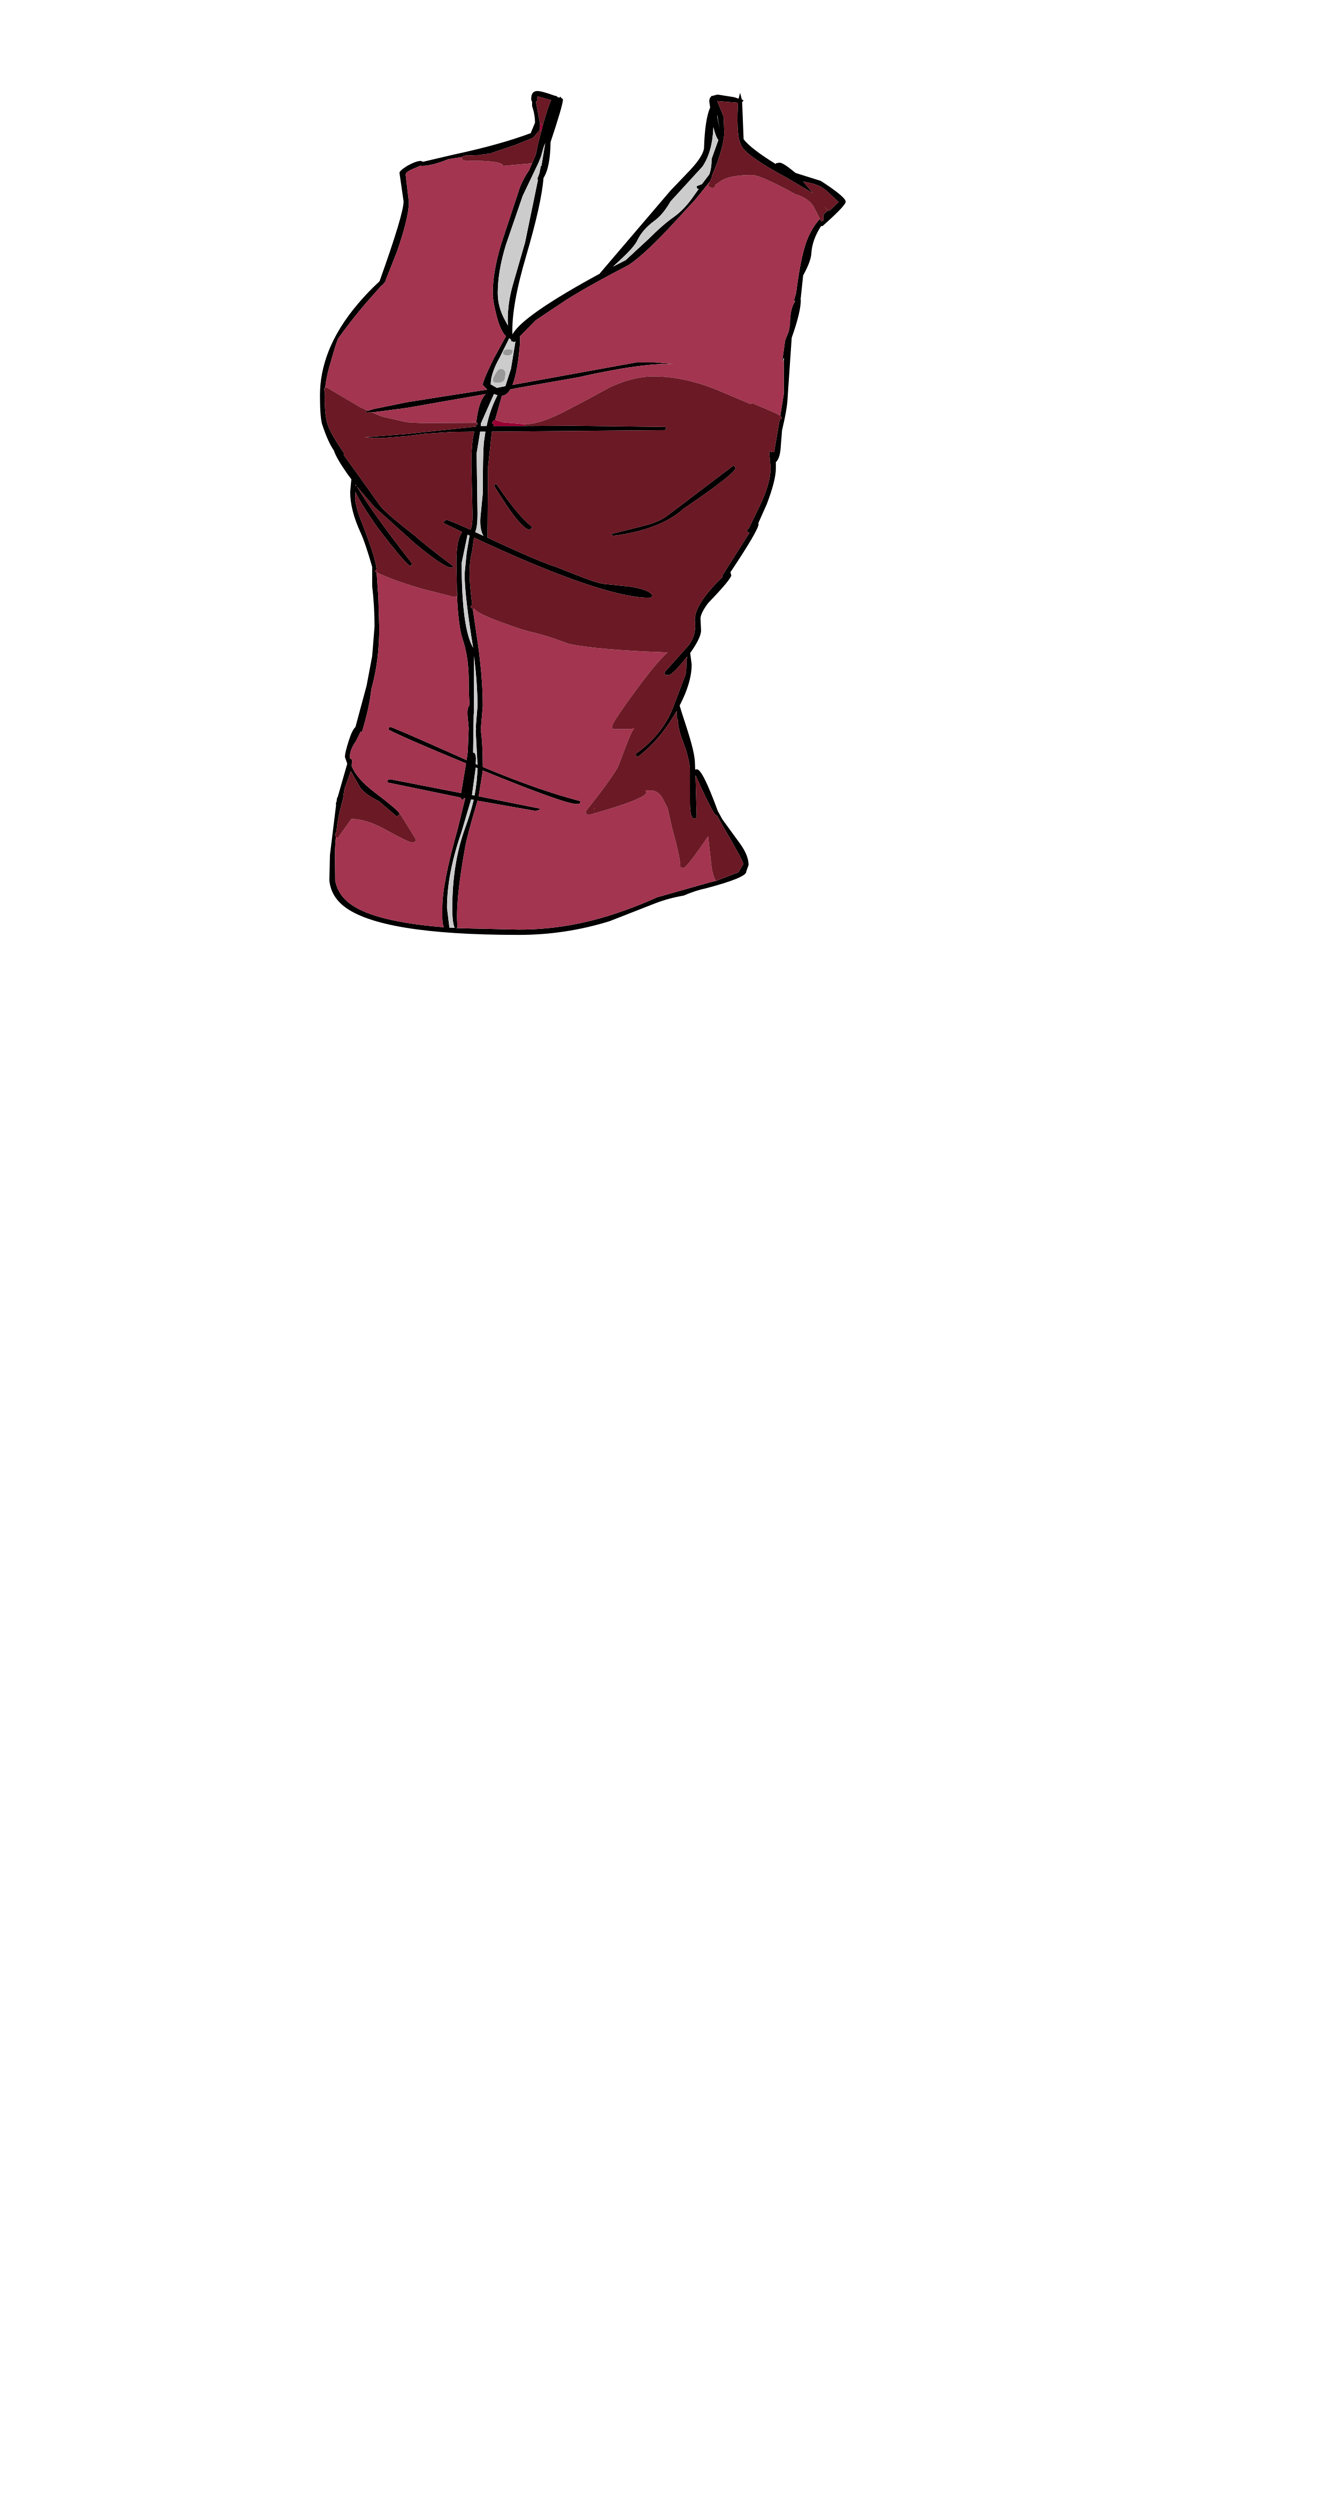 <?xml version="1.0" encoding="UTF-8"?>
<svg xmlns="http://www.w3.org/2000/svg" xmlns:xlink="http://www.w3.org/1999/xlink" width="290px" height="542px" viewBox="0 0 290 542" version="1.1">
<g id="surface1">
<path style=" stroke:none;fill-rule:evenodd;fill:rgb(80%,0%,20%);fill-opacity:1;" d="M 172.172 65.309 L 172.363 65.242 L 172.488 65.309 L 172.426 65.371 L 172.172 65.309 M 149.008 142.391 L 149.074 142.328 L 149.074 142.391 L 149.008 142.391 M 146.719 154.23 L 146.781 154.102 L 146.781 154.293 L 146.719 154.23 M 155.816 190.766 L 155.625 190.828 L 155.754 190.703 L 155.816 190.766 M 99.246 201.207 L 98.992 201.207 L 99.246 201.016 L 99.246 201.207 M 70.547 83.957 L 70.805 83.957 L 70.547 84.086 L 70.547 83.957 M 103.258 91.406 L 103.32 91.406 L 103.258 91.66 L 103.258 91.406 M 103.191 92.297 L 103.191 92.359 L 103.191 92.297 M 100.648 173.008 L 100.902 173.07 L 100.648 173.008 M 72.84 181.727 L 72.84 181.344 L 73.223 181.727 L 72.84 181.727 M 86.648 176.637 L 86.648 176.379 L 86.711 176.508 L 86.84 176.508 L 86.773 176.57 L 86.648 176.637 M 137.047 158.051 L 137.555 157.859 L 137.363 158.113 L 137.047 158.051 M 140.227 171.734 L 140.035 171.414 L 140.227 171.414 L 140.227 171.734 M 128.965 175.363 L 128.836 175.363 L 128.965 175.172 L 128.965 175.363 "/>
<path style=" stroke:none;fill-rule:evenodd;fill:rgb(0%,0%,0%);fill-opacity:1;" d="M 177.836 47.422 L 178.09 47.992 L 178.598 47.805 L 178.598 46.531 L 179.555 45.641 L 178.727 44.746 L 179.809 45.766 L 181.906 43.793 L 179.363 41.438 C 178.344 40.504 177.008 39.891 175.352 39.59 L 174.207 39.336 L 176.309 41.883 L 170.836 38.637 C 164.219 35.074 160.824 32.57 160.652 31.125 C 160.188 30.406 159.953 28.391 159.953 25.078 L 160.082 22.277 L 155.562 21.895 L 156.965 25.332 L 157.09 28.645 C 157.09 30.297 156.52 32.676 155.371 35.773 L 154.355 38.254 L 154.418 38.32 L 154.102 39.145 L 153.844 39.527 L 150.789 43.285 L 146.398 48.059 C 142.199 52.641 138.871 55.758 136.41 57.414 C 130.684 60.387 126.164 62.91 122.855 64.988 L 116.176 69.445 L 112.801 72.883 L 112.801 74.281 C 112.461 78.484 111.91 81.539 111.148 83.449 L 138.129 78.547 L 141.945 78.547 L 146.145 78.93 C 141.902 78.676 134.969 79.629 125.336 81.793 L 111.973 84.148 L 110.703 84.402 C 110.148 85.293 109.535 85.762 108.855 85.805 L 107.391 91.023 C 107.137 91.066 106.906 91.297 106.691 91.723 L 107.137 92.043 L 107.012 92.359 L 113.883 92.359 L 124.254 92.297 L 144.426 92.551 L 144.492 92.805 L 144.238 93.25 L 106.691 93.57 L 105.863 101.078 L 105.738 116.547 L 106.691 116.992 C 113.438 120.133 118.082 122.105 120.629 122.914 L 126.293 125.141 C 128.922 126.16 130.766 126.668 131.828 126.668 L 136.727 127.176 C 139.656 127.645 141.266 128.324 141.562 129.215 L 140.992 129.598 C 134.16 129.598 121.434 125.246 102.812 116.547 L 102.367 119.668 C 102.027 120.941 101.855 122.469 101.855 124.25 C 101.855 125.945 102.047 128.238 102.43 131.125 L 102.047 131.441 L 102.109 131.695 L 102.555 132.016 L 103.32 137.297 C 104.254 143.281 104.719 148.523 104.719 153.02 L 104.273 158.238 C 104.57 160.148 104.719 162.824 104.719 166.262 C 112.824 169.656 119.844 172.117 125.781 173.645 L 125.91 173.898 C 125.91 174.152 125.613 174.281 125.02 174.281 C 123.32 174.281 116.555 171.863 104.719 167.023 L 103.828 172.625 L 117.129 175.297 C 117.129 175.594 116.727 175.746 115.918 175.746 L 103.574 173.578 L 103.258 174.664 C 101.984 178.949 101.199 181.918 100.902 183.574 C 99.418 191.723 98.867 197.535 99.246 201.016 L 98.992 201.207 L 99.246 201.207 L 112.547 201.523 C 119.25 201.523 125.93 200.461 132.59 198.34 C 136.027 197.238 139.336 195.965 142.52 194.523 L 153.973 191.277 L 155.246 190.957 L 155.309 191.02 L 155.625 190.828 L 155.816 190.766 L 160.145 189.109 L 161.227 187.328 C 161.227 186.863 159.805 184.211 156.965 179.371 L 155.5 176.762 L 155.371 176.762 C 154.992 176.762 153.484 173.855 150.855 168.043 L 151.109 176.762 L 151.109 177.273 L 150.602 177.461 C 149.922 177.461 149.602 176.043 149.645 173.199 L 149.645 166.449 C 149.434 164.668 148.902 162.695 148.055 160.531 C 147.418 158.875 147.078 157.414 147.035 156.141 L 146.781 155.504 L 146.781 154.102 L 146.719 154.23 L 146.59 154.422 C 144.301 158.41 141.543 161.633 138.32 164.098 L 137.746 163.523 C 141.988 160.551 144.852 156.859 146.336 152.449 L 148.5 146.781 C 148.754 146.273 148.883 145.34 148.883 143.98 C 148.883 143.344 148.945 142.816 149.074 142.391 L 149.074 142.328 L 149.008 142.391 C 147.141 144.723 145.871 146.039 145.191 146.336 L 144.301 146.336 L 144.109 145.766 L 149.074 140.227 C 150.43 138.699 150.98 136.852 150.727 134.688 C 150.516 132.355 152.531 129.129 156.773 125.012 L 156.645 124.824 L 162.5 115.594 L 162.562 115.465 L 162.18 115.402 L 161.992 114.891 L 162.438 114.512 L 164.664 109.926 C 166.316 106.574 167.145 103.73 167.145 101.398 L 166.828 97.832 L 167.461 98.023 L 167.906 98.023 L 169.117 90.961 L 169.246 90.961 L 169.625 90.578 L 169.246 90.133 L 170.008 85.422 L 170.008 78.102 L 170.07 77.527 L 169.816 78.039 L 169.625 78.609 L 170.262 74.09 L 170.262 74.027 L 170.453 73.391 L 170.898 72.309 L 171.09 71.801 L 171.344 70.398 C 171.344 68.109 171.703 66.434 172.426 65.371 L 172.488 65.309 L 172.488 65.242 L 172.363 65.242 L 172.172 65.309 L 172.68 63.523 C 173.23 59.238 173.824 56.016 174.461 53.852 C 175.141 51.348 176.266 49.203 177.836 47.422 M 183.434 43.73 C 183.434 44.281 181.758 46.043 178.406 49.012 L 178.09 49.012 C 176.816 50.965 176.117 52.918 175.988 54.867 C 175.945 56.016 175.352 57.625 174.207 59.707 L 173.699 64.48 L 173.637 64.926 L 173.699 64.988 C 173.699 66.77 173.043 69.508 171.727 73.199 L 170.836 86.184 C 170.793 87.715 170.391 90.09 169.625 93.312 L 169.309 97.324 C 169.18 98.727 168.84 99.68 168.289 100.188 L 168.289 101.461 C 168.289 103.246 167.633 105.855 166.316 109.293 L 164.473 113.43 L 164.535 113.621 C 164.535 114.469 162.5 117.949 158.426 124.059 L 158.617 124.695 C 158.617 125.246 156.941 127.262 153.59 130.742 C 152.574 132.102 152.02 133.184 151.938 133.988 L 152.062 136.66 C 152.062 137.723 151.277 139.355 149.707 141.562 L 150.027 144.047 C 150.027 146.633 149.156 149.605 147.418 152.957 L 147.863 154.422 L 149.074 158.176 C 150.133 161.484 150.684 163.84 150.727 165.242 L 150.789 166.832 L 151.172 166.77 C 151.977 166.77 153.484 169.781 155.691 175.809 L 156.707 177.652 L 160.465 182.809 C 161.734 184.551 162.371 186.121 162.371 187.52 L 161.863 188.922 L 161.863 188.984 C 161.863 189.832 158.977 191.02 153.207 192.547 C 151.598 192.887 149.965 193.418 148.309 194.141 C 146.102 194.523 144.066 195.074 142.199 195.793 L 132.273 199.676 C 125.867 201.672 119.293 202.668 112.547 202.668 C 92.438 202.668 79.773 200.59 74.559 196.43 C 72.691 194.945 71.652 193.078 71.438 190.828 L 71.566 185.355 L 72.902 174.473 L 72.84 174.215 L 73.031 173.645 L 73.031 173.453 L 73.156 172.816 L 73.223 172.879 L 75.32 165.559 L 74.812 164.098 C 74.812 163.461 75.109 162.23 75.703 160.402 C 76.168 158.961 76.637 158.027 77.102 157.602 L 77.801 154.992 L 79.52 148.629 L 80.73 142.199 L 81.238 135.836 C 81.238 132.906 81.07 129.977 80.73 127.051 L 80.73 122.914 C 79.754 119.477 78.906 116.973 78.184 115.402 C 76.699 112.176 75.957 109.25 75.957 106.617 L 76.211 103.879 L 76.148 103.816 L 75.258 102.609 C 73.773 100.484 72.84 98.875 72.457 97.77 L 72.457 97.707 C 71.652 96.602 70.824 94.801 69.977 92.297 C 69.594 91.363 69.402 89.156 69.402 85.676 C 69.402 82.492 70.02 79.332 71.25 76.191 C 72.605 72.711 74.75 69.254 77.676 65.816 C 79.031 64.203 80.582 62.59 82.32 60.98 C 85.801 51.262 87.539 45.488 87.539 43.664 L 86.648 37.492 C 86.648 37.152 87.242 36.621 88.43 35.898 C 89.66 35.223 90.613 34.883 91.293 34.883 L 91.738 35.074 L 98.547 33.48 C 105.082 32.082 110.574 30.555 115.027 28.898 L 115.094 28.898 L 116.047 26.605 C 116.047 25.461 115.836 24.25 115.41 22.977 L 115.41 21.961 L 115.281 21.895 L 115.219 21.449 C 115.219 20.305 115.664 19.73 116.555 19.73 C 117.191 19.73 118.445 20.07 120.309 20.75 C 120.566 20.75 120.754 20.836 120.883 21.004 L 121.328 21.195 L 121.52 20.941 L 121.902 21.387 L 122.094 21.449 L 122.094 21.641 C 122.094 22.406 121.199 25.461 119.418 30.809 C 119.375 34.457 118.867 37.047 117.891 38.574 C 117.594 42.309 116.344 47.93 114.137 55.441 C 111.973 62.738 110.977 68.426 111.148 72.5 C 112.25 70.422 116.238 67.344 123.109 63.27 C 125.402 61.914 127.734 60.598 130.109 59.324 L 130.109 59.262 L 145.383 41.375 L 149.707 36.855 C 151.492 34.945 152.488 33.395 152.699 32.207 C 152.828 28.008 153.273 25.035 154.035 23.297 L 153.844 22.023 C 153.844 21.684 153.91 21.387 154.035 21.133 L 154.102 21.133 L 154.355 20.75 L 154.418 20.812 L 155.625 20.496 L 159.254 21.07 L 160.207 21.387 L 160.527 20.113 L 160.91 21.578 L 161.289 21.77 L 160.973 22.152 L 161.289 30.109 L 161.289 30.172 C 162.309 31.527 164.641 33.332 168.289 35.582 L 168.289 35.391 L 169.117 35.262 C 169.625 35.262 170.773 36.008 172.555 37.492 L 178.027 39.211 C 181.633 41.543 183.434 43.051 183.434 43.73 M 156.074 27.945 L 155.562 24.824 L 155.562 25.332 L 156.074 27.945 M 151.301 40.93 C 151.172 40.801 151.109 40.609 151.109 40.355 L 152.254 39.91 L 153.844 37.809 C 154.184 36.918 154.355 35.793 154.355 34.438 L 155.816 30.363 C 155.438 29.895 155.074 28.961 154.734 27.562 C 154.609 31.082 153.824 33.926 152.383 36.09 L 145.445 43.664 C 144.344 45.574 143.176 46.977 141.945 47.867 C 140.207 49.141 138.953 50.582 138.191 52.195 C 137.766 53.086 136.621 54.402 134.754 56.141 L 132.973 57.797 L 135.711 56.395 L 140.672 51.812 C 142.793 49.691 144.617 48.102 146.145 47.039 C 147.758 45.895 149.262 44.281 150.664 42.203 L 151.492 41.055 L 151.555 40.93 L 151.301 40.93 M 147.547 109.672 L 159.125 100.891 L 159.57 101.398 C 159.57 102.203 155.816 105.152 148.309 110.246 C 144.957 113.301 139.844 115.273 132.973 116.164 L 132.465 115.785 L 139.336 114.066 C 141.5 113.555 143.219 112.855 144.492 111.965 L 147.547 109.672 M 100.203 34.055 L 97.273 34.5 C 94.855 35.477 92.926 35.965 91.484 35.965 L 91.23 35.898 L 89.766 36.535 C 88.578 37.004 87.984 37.449 87.984 37.875 L 88.684 43.793 C 88.684 46.043 87.812 49.648 86.074 54.613 L 83.656 60.723 L 83.719 60.852 L 83.402 61.234 L 82.828 61.934 L 82.766 61.871 L 79.266 65.816 C 77.273 68.152 75.344 70.613 73.477 73.199 C 73.262 73.453 72.902 74.453 72.395 76.191 L 71.375 79.691 C 70.953 81.262 70.676 82.684 70.547 83.957 L 70.547 84.086 L 70.359 84.086 L 70.359 84.723 L 70.484 85.168 L 70.422 85.867 C 70.422 88.836 70.656 90.938 71.121 92.168 C 71.504 93.355 72.562 95.223 74.305 97.77 L 74.621 98.277 L 74.559 98.598 L 74.559 98.66 L 77.422 102.609 L 82.383 109.547 C 83.191 110.648 85.734 112.855 90.02 116.164 C 91.461 117.48 94.219 119.668 98.293 122.723 C 98.293 122.934 98.145 123.039 97.848 123.039 C 96.828 123.039 94.242 121.32 90.086 117.883 L 81.238 109.926 L 77.422 105.473 C 79.543 109.121 83.508 114.66 89.32 122.086 L 89.258 122.531 C 89.383 122.617 89.301 122.656 89.004 122.656 C 88.492 122.656 86.098 119.859 81.812 114.258 C 79.223 110.523 77.652 107.977 77.102 106.617 L 77.039 108.336 C 77.25 109.863 77.762 111.582 78.566 113.492 C 80.559 118.625 81.598 121.938 81.684 123.422 L 81.367 123.805 L 81.301 123.867 L 81.43 123.93 L 81.684 124.059 L 82.066 129.469 L 82.258 136.152 C 82.258 140.949 81.684 145.359 80.539 149.391 C 80.242 152.152 79.562 155.25 78.504 158.684 L 78.25 158.559 L 77.168 160.723 C 76.316 161.91 75.895 163.016 75.895 164.031 L 75.957 164.477 C 76.34 164.52 76.465 164.773 76.34 165.242 L 76.277 166.07 C 76.996 167.895 78.672 169.805 81.301 171.797 C 84.867 174.512 86.648 176.043 86.648 176.379 L 86.648 176.637 L 86.266 176.699 L 86.328 176.891 L 86.012 176.953 L 82.195 173.707 C 79.816 172.477 78.418 171.395 77.992 170.461 L 76.086 167.152 L 74.938 170.398 C 74.727 170.863 74.559 171.734 74.43 173.008 L 74.113 174.215 C 73.559 176.168 73.18 178.184 72.965 180.262 L 72.648 180.965 L 72.84 181.344 L 72.84 181.727 C 72.711 182.957 72.648 184.211 72.648 185.484 L 72.711 190.895 C 73.094 193.016 74.262 194.754 76.211 196.113 C 79.691 198.574 86.371 200.207 96.258 201.016 C 96.086 200.59 95.98 199.973 95.938 199.168 L 95.938 196.75 C 95.938 193.27 97.043 187.625 99.246 179.816 L 100.902 173.07 L 100.648 173.008 L 100.328 173.453 L 99.82 172.879 L 84.102 169.633 L 84.102 169.316 C 84.102 169.062 84.293 168.934 84.676 168.934 L 100.012 171.926 L 101.094 165.496 C 91.844 161.676 86.246 159.238 84.293 158.176 C 84.293 157.793 84.422 157.602 84.676 157.602 C 84.973 157.602 89.785 159.684 99.121 163.84 L 101.219 164.797 L 101.473 162.824 L 101.664 157.793 L 101.41 155.121 C 101.324 154.016 101.473 153.254 101.855 152.828 C 101.73 151.387 101.664 149.352 101.664 146.719 C 101.582 143.578 101.137 140.84 100.328 138.508 C 99.734 136.727 99.332 133.629 99.121 129.215 L 99.246 128.895 L 99.184 128.578 L 99.121 128.578 L 98.992 121.895 C 98.992 118.543 99.418 116.355 100.266 115.34 L 96.129 113.363 C 96.34 112.941 96.617 112.727 96.957 112.727 C 97.211 112.727 98.906 113.43 102.047 114.828 C 102.344 114.277 102.492 113.195 102.492 111.582 L 102.238 100.762 C 102.238 97.578 102.449 95.18 102.875 93.57 L 98.039 93.633 L 92.184 94.016 L 88.238 94.523 L 82.766 94.969 L 81.047 94.969 L 79.141 94.777 L 81.047 94.652 L 88.238 94.078 L 103.191 92.488 L 103.191 92.297 L 103.574 91.977 L 103.574 91.66 L 103.258 91.66 L 103.32 91.406 C 103.66 88.434 104.34 86.441 105.355 85.422 L 88.238 88.414 L 81.047 89.367 L 80.668 89.367 L 79.586 89.43 L 79.141 89.242 L 79.84 89.051 L 81.047 88.668 L 88.238 87.203 L 95.812 85.996 L 105.676 84.465 L 104.719 83.449 C 104.719 82.855 105.504 80.965 107.074 77.785 L 109.746 72.883 C 108.984 72.16 108.324 70.762 107.773 68.68 C 107.18 66.434 106.883 64.734 106.883 63.59 C 106.883 60.449 107.5 56.863 108.73 52.832 L 112.355 41.883 C 112.824 40.227 113.648 38.531 114.836 36.793 L 114.836 36.727 L 116.176 33.609 L 116.238 33.418 L 116.746 31 L 117.445 28.324 L 117.766 27.051 C 118.484 24.465 119.078 22.68 119.547 21.707 L 116.555 20.879 L 116.555 21.832 C 116.473 21.918 116.363 21.98 116.238 22.023 L 117.129 26.859 L 117.129 27.117 L 117.066 28.199 L 115.855 29.598 L 115.41 30.043 L 115.348 29.98 L 111.719 31.445 L 106.246 33.289 L 104.273 33.543 L 104.02 33.609 L 102.43 33.672 C 101.113 33.629 100.371 33.758 100.203 34.055 M 117.891 31.953 L 117.32 33.992 L 116.746 35.391 L 113.375 42.457 L 109.746 53.023 C 108.559 56.883 107.965 60.387 107.965 63.523 C 107.965 65.605 108.516 67.621 109.621 69.57 L 110.191 70.59 L 110.129 69.57 C 110.129 66.855 110.512 64.203 111.273 61.617 L 113.883 52.578 L 116.684 39.02 L 116.555 38.766 L 117 37.555 L 117.32 35.965 L 117.445 35.965 L 118.273 31 L 117.891 31.953 M 111.781 74.156 L 111.781 73.965 L 111.527 74.156 L 110.891 73.965 L 110.828 73.582 L 110.703 73.582 L 110.574 73.391 L 110.445 73.328 L 108.473 77.336 C 107.117 79.715 106.438 81.707 106.438 83.32 L 107.773 84.086 L 109.621 83.703 L 110.828 79.949 L 111.781 74.156 M 107.137 85.422 L 104.34 91.723 L 104.273 92.359 L 105.547 92.359 C 106.055 89.941 106.84 87.715 107.902 85.676 L 107.137 85.422 M 104.148 93.57 L 103.383 98.277 L 103.574 111.266 C 103.574 113.301 103.406 114.66 103.066 115.34 L 104.848 116.164 C 104.297 115.191 104.082 113.832 104.211 112.094 L 104.719 106.938 C 104.719 100.996 104.805 97.262 104.973 95.734 L 105.293 93.57 L 104.148 93.57 M 77.293 105.281 L 77.102 105.027 L 77.102 105.344 L 77.293 105.281 M 114.902 114.828 C 113.629 114.828 111.062 111.668 107.203 105.344 C 107.203 105.133 107.352 104.984 107.648 104.898 C 110.871 109.652 113.48 112.77 115.473 114.258 L 114.902 114.828 M 101.41 115.91 L 100.137 122.023 C 100.137 131.441 100.965 137.574 102.621 140.418 L 102.176 137.617 C 101.242 131.504 100.773 127.094 100.773 124.375 L 101.219 119.859 L 101.855 116.102 L 101.41 115.91 M 102.621 163.141 C 103.129 163.141 103.32 163.863 103.191 165.305 L 103.191 165.625 L 103.574 165.812 L 103.191 158.559 L 103.258 157.922 L 103.191 157.73 L 103.574 153.082 C 103.574 149.984 103.32 146.359 102.812 142.199 L 102.812 154.738 L 102.746 154.801 L 102.684 158.496 L 102.621 163.141 L 102.621 163.332 L 102.621 163.141 M 103.191 166.387 L 102.367 172.371 L 102.938 172.434 C 103.32 170.355 103.531 168.383 103.574 166.516 L 103.191 166.387 M 102.176 173.324 L 100.074 180.453 C 97.996 186.438 96.957 191.891 96.957 196.812 L 97.465 200.949 L 97.465 201.078 L 98.609 201.141 C 98.273 200.379 98.102 198.957 98.102 196.875 C 98.102 190.426 99.016 184.676 100.84 179.629 C 101.645 177.461 102.281 175.383 102.746 173.391 L 102.176 173.324 "/>
<path style=" stroke:none;fill-rule:evenodd;fill:rgb(60%,60%,60%);fill-opacity:1;" d="M 111.211 75.875 L 111.211 76.129 C 111.211 76.766 110.766 77.082 109.875 77.082 L 109.109 76.828 C 108.984 76.066 109.406 75.684 110.383 75.684 L 111.211 75.875 M 107.012 82.75 C 106.926 82.832 106.883 82.727 106.883 82.43 C 106.883 82.09 107.094 81.582 107.52 80.902 C 107.945 80.266 108.262 79.949 108.473 79.949 C 109.449 79.949 109.809 80.52 109.555 81.664 C 109.555 82.559 109.004 83.004 107.902 83.004 C 107.477 83.004 107.18 82.918 107.012 82.75 "/>
<path style=" stroke:none;fill-rule:evenodd;fill:rgb(80%,80%,80%);fill-opacity:1;" d="M 151.492 41.055 L 150.664 42.203 C 149.262 44.281 147.758 45.895 146.145 47.039 C 144.617 48.102 142.793 49.691 140.672 51.812 L 135.711 56.395 L 132.973 57.797 L 134.754 56.141 C 136.621 54.402 137.766 53.086 138.191 52.195 C 138.953 50.582 140.207 49.141 141.945 47.867 C 143.176 46.977 144.344 45.574 145.445 43.664 L 152.383 36.09 C 153.824 33.926 154.609 31.082 154.734 27.562 C 155.074 28.961 155.438 29.895 155.816 30.363 L 154.355 34.438 C 154.355 35.793 154.184 36.918 153.844 37.809 L 152.254 39.91 L 151.109 40.355 C 151.109 40.609 151.172 40.801 151.301 40.93 L 151.492 41.055 M 117.891 31.953 L 118.273 31 L 117.445 35.965 L 117.32 35.965 L 117 37.555 L 116.555 38.766 L 116.684 39.02 L 113.883 52.578 L 111.273 61.617 C 110.512 64.203 110.129 66.855 110.129 69.57 L 110.191 70.59 L 109.621 69.57 C 108.516 67.621 107.965 65.605 107.965 63.523 C 107.965 60.387 108.559 56.883 109.746 53.023 L 113.375 42.457 L 116.746 35.391 L 117.32 33.992 L 117.891 31.953 M 111.527 74.156 L 111.781 74.156 L 110.828 79.949 L 109.621 83.703 L 107.773 84.086 L 106.438 83.32 C 106.438 81.707 107.117 79.715 108.473 77.336 L 110.445 73.328 L 110.574 73.391 L 110.703 73.582 L 110.828 73.582 L 110.891 73.965 L 111.527 74.156 M 107.012 82.75 C 107.18 82.918 107.477 83.004 107.902 83.004 C 109.004 83.004 109.555 82.559 109.555 81.664 C 109.809 80.52 109.449 79.949 108.473 79.949 C 108.262 79.949 107.945 80.266 107.52 80.902 C 107.094 81.582 106.883 82.09 106.883 82.43 C 106.883 82.727 106.926 82.832 107.012 82.75 M 111.211 75.875 L 110.383 75.684 C 109.406 75.684 108.984 76.066 109.109 76.828 L 109.875 77.082 C 110.766 77.082 111.211 76.766 111.211 76.129 L 111.211 75.875 M 107.137 85.422 L 107.902 85.676 C 106.84 87.715 106.055 89.941 105.547 92.359 L 104.273 92.359 L 104.34 91.723 L 107.137 85.422 M 104.148 93.57 L 105.293 93.57 L 104.973 95.734 C 104.805 97.262 104.719 100.996 104.719 106.938 L 104.211 112.094 C 104.082 113.832 104.297 115.191 104.848 116.164 L 103.066 115.34 C 103.406 114.66 103.574 113.301 103.574 111.266 L 103.383 98.277 L 104.148 93.57 M 101.41 115.91 L 101.855 116.102 L 101.219 119.859 L 100.773 124.375 C 100.773 127.094 101.242 131.504 102.176 137.617 L 102.621 140.418 C 100.965 137.574 100.137 131.441 100.137 122.023 L 101.41 115.91 M 102.621 163.141 L 102.684 158.496 L 102.746 154.801 L 102.812 154.738 L 102.812 142.199 C 103.32 146.359 103.574 149.984 103.574 153.082 L 103.191 157.73 L 103.258 157.922 L 103.191 158.559 L 103.574 165.812 L 103.191 165.625 L 103.191 165.305 C 103.32 163.863 103.129 163.141 102.621 163.141 M 103.191 166.387 L 103.574 166.516 C 103.531 168.383 103.32 170.355 102.938 172.434 L 102.367 172.371 L 103.191 166.387 M 102.176 173.324 L 102.746 173.391 C 102.281 175.383 101.645 177.461 100.84 179.629 C 99.016 184.676 98.102 190.426 98.102 196.875 C 98.102 198.957 98.273 200.379 98.609 201.141 L 97.465 201.078 L 97.465 200.949 L 96.957 196.812 C 96.957 191.891 97.996 186.438 100.074 180.453 L 102.176 173.324 "/>
<path style=" stroke:none;fill-rule:evenodd;fill:rgb(80%,0%,0%);fill-opacity:1;" d="M 103.258 91.406 L 102.047 91.34 L 102.621 91.34 L 103.258 91.406 "/>
<path style=" stroke:none;fill-rule:evenodd;fill:rgb(60%,0%,20%);fill-opacity:1;" d="M 162.18 115.402 L 162.562 115.465 L 162.5 115.594 L 162.18 115.402 M 146.59 154.422 L 146.719 154.23 L 146.781 154.293 L 146.781 154.355 L 146.59 154.422 M 113.883 92.359 L 107.012 92.359 L 107.137 92.043 L 106.691 91.723 C 106.906 91.297 107.137 91.066 107.391 91.023 L 107.457 91.023 L 109.047 91.531 L 113.883 91.977 L 113.883 92.359 M 163.137 87.395 L 162.754 87.586 L 162.754 87.523 L 163.137 87.395 M 117.445 28.324 L 117.066 28.199 L 117.129 27.117 L 117.129 26.859 L 117.766 27.051 L 117.445 28.324 M 103.574 91.977 L 103.258 91.66 L 103.574 91.66 L 103.574 91.977 M 81.684 124.059 L 81.43 123.93 L 81.301 123.867 L 81.367 123.805 L 81.684 123.422 L 81.684 124.059 M 77.293 105.281 L 77.102 105.344 L 77.102 105.027 L 77.293 105.281 "/>
<path style=" stroke:none;fill-rule:evenodd;fill:rgb(63.922%,20.784%,31.373%);fill-opacity:1;" d="M 153.844 39.527 L 153.844 39.719 L 153.59 40.164 L 153.652 40.418 L 154.418 40.738 C 154.883 40.738 155.117 40.566 155.117 40.227 L 155.117 40.102 L 156.582 39.082 C 157.895 38.32 160.082 37.938 163.137 37.938 C 164.324 37.938 167.441 39.316 172.488 42.074 C 174.57 42.711 175.945 43.707 176.625 45.066 L 177.836 47.422 C 176.266 49.203 175.141 51.348 174.461 53.852 C 173.824 56.016 173.23 59.238 172.68 63.523 L 172.172 65.309 L 172.426 65.371 C 171.703 66.434 171.344 68.109 171.344 70.398 L 171.09 71.801 L 170.898 72.309 L 170.453 73.391 L 170.262 74.027 L 170.262 74.09 L 169.625 78.609 L 169.816 78.039 L 170.008 78.102 L 170.008 85.422 L 169.246 90.133 C 168.82 89.836 167.992 89.43 166.762 88.922 L 163.137 87.395 L 162.754 87.523 L 162.754 87.586 L 156.453 84.914 C 151.32 82.707 146.422 81.602 141.754 81.602 C 138.828 81.602 135.668 82.387 132.273 83.957 L 127.5 86.566 L 121.773 89.559 C 118.465 91.172 115.836 91.977 113.883 91.977 L 109.047 91.531 L 107.457 91.023 L 107.391 91.023 L 108.855 85.805 C 109.535 85.762 110.148 85.293 110.703 84.402 L 111.973 84.148 L 125.336 81.793 C 134.969 79.629 141.902 78.676 146.145 78.93 L 141.945 78.547 L 138.129 78.547 L 111.148 83.449 C 111.91 81.539 112.461 78.484 112.801 74.281 L 112.801 72.883 L 116.176 69.445 L 122.855 64.988 C 126.164 62.91 130.684 60.387 136.41 57.414 C 138.871 55.758 142.199 52.641 146.398 48.059 L 150.789 43.285 L 153.844 39.527 M 155.246 190.957 L 153.973 191.277 L 142.52 194.523 C 139.336 195.965 136.027 197.238 132.59 198.34 C 125.93 200.461 119.25 201.523 112.547 201.523 L 99.246 201.207 L 99.246 201.016 C 98.867 197.535 99.418 191.723 100.902 183.574 C 101.199 181.918 101.984 178.949 103.258 174.664 L 103.574 173.578 L 115.918 175.746 C 116.727 175.746 117.129 175.594 117.129 175.297 L 103.828 172.625 L 104.719 167.023 C 116.555 171.863 123.32 174.281 125.02 174.281 C 125.613 174.281 125.91 174.152 125.91 173.898 L 125.781 173.645 C 119.844 172.117 112.824 169.656 104.719 166.262 C 104.719 162.824 104.57 160.148 104.273 158.238 L 104.719 153.02 C 104.719 148.523 104.254 143.281 103.32 137.297 L 102.555 132.016 L 102.746 132.016 L 102.875 131.953 C 103.215 132.59 105.102 133.543 108.539 134.816 C 111.848 136.047 114.137 136.789 115.41 137.043 C 117.742 137.594 120.352 138.422 123.238 139.527 C 127.141 140.418 134.332 141.055 144.809 141.438 C 143.113 142.922 140.652 145.891 137.426 150.348 C 134.332 154.547 132.781 156.926 132.781 157.477 C 132.781 157.773 132.848 157.965 132.973 158.051 L 137.047 158.051 L 137.363 158.113 C 136.98 158.793 136.578 159.66 136.156 160.723 L 134.117 166.07 C 133.355 167.641 131 170.906 127.055 175.871 L 127.117 176.508 L 128.074 176.57 C 136.176 174.281 140.227 172.668 140.227 171.734 L 140.227 171.414 L 140.609 171.352 C 142.008 171.227 143.047 171.797 143.727 173.07 L 144.809 175.172 L 145.762 179.438 C 147.078 184.188 147.672 187.031 147.547 187.965 L 148.246 188.156 C 148.711 188.156 150.492 185.863 153.59 181.281 L 154.164 186.309 C 154.289 188.262 154.652 189.812 155.246 190.957 M 100.203 34.055 L 100.137 34.246 C 100.137 34.625 100.543 34.816 101.348 34.816 C 106.566 34.816 109.152 35.199 109.109 35.965 L 115.41 35.391 L 114.836 36.727 L 114.836 36.793 C 113.648 38.531 112.824 40.227 112.355 41.883 L 108.73 52.832 C 107.5 56.863 106.883 60.449 106.883 63.59 C 106.883 64.734 107.18 66.434 107.773 68.68 C 108.324 70.762 108.984 72.16 109.746 72.883 L 107.074 77.785 C 105.504 80.965 104.719 82.855 104.719 83.449 L 105.676 84.465 L 95.812 85.996 L 88.238 87.203 L 81.047 88.668 L 79.84 89.051 L 78.25 88.348 L 70.805 83.957 L 70.547 83.957 C 70.676 82.684 70.953 81.262 71.375 79.691 L 72.395 76.191 C 72.902 74.453 73.262 73.453 73.477 73.199 C 75.344 70.613 77.273 68.152 79.266 65.816 L 82.766 61.871 L 82.828 61.934 L 83.402 61.234 L 83.719 60.852 L 83.656 60.723 L 86.074 54.613 C 87.812 49.648 88.684 46.043 88.684 43.793 L 87.984 37.875 C 87.984 37.449 88.578 37.004 89.766 36.535 L 91.23 35.898 L 91.484 35.965 C 92.926 35.965 94.855 35.477 97.273 34.5 L 100.203 34.055 M 103.258 91.406 L 102.621 91.34 L 102.047 91.34 L 103.258 91.406 L 103.258 91.66 L 91.609 91.723 L 88.238 91.531 L 82.703 90.258 L 81.047 89.559 L 80.668 89.367 L 81.047 89.367 L 88.238 88.414 L 105.355 85.422 C 104.34 86.441 103.66 88.434 103.32 91.406 L 103.258 91.406 M 99.121 129.215 C 99.332 133.629 99.734 136.727 100.328 138.508 C 101.137 140.84 101.582 143.578 101.664 146.719 C 101.664 149.352 101.73 151.387 101.855 152.828 C 101.473 153.254 101.324 154.016 101.41 155.121 L 101.664 157.793 L 101.473 162.824 L 101.219 164.797 L 99.121 163.84 C 89.785 159.684 84.973 157.602 84.676 157.602 C 84.422 157.602 84.293 157.793 84.293 158.176 C 86.246 159.238 91.844 161.676 101.094 165.496 L 100.012 171.926 L 84.676 168.934 C 84.293 168.934 84.102 169.062 84.102 169.316 L 84.102 169.633 L 99.82 172.879 L 100.328 173.453 L 100.648 173.008 L 100.902 173.07 L 99.246 179.816 C 97.043 187.625 95.938 193.27 95.938 196.75 L 95.938 199.168 C 95.98 199.973 96.086 200.59 96.258 201.016 C 86.371 200.207 79.691 198.574 76.211 196.113 C 74.262 194.754 73.094 193.016 72.711 190.895 L 72.648 185.484 C 72.648 184.211 72.711 182.957 72.84 181.727 L 73.223 181.727 L 76.211 177.527 C 78.418 177.527 81.027 178.375 84.039 180.074 C 87.094 181.77 88.875 182.617 89.383 182.617 L 90.086 182.492 L 90.211 181.98 L 86.84 176.508 L 86.711 176.508 L 86.648 176.379 C 86.648 176.043 84.867 174.512 81.301 171.797 C 78.672 169.805 76.996 167.895 76.277 166.07 L 76.34 165.242 C 76.465 164.773 76.34 164.52 75.957 164.477 L 75.895 164.031 C 75.895 163.016 76.316 161.91 77.168 160.723 L 78.25 158.559 L 78.504 158.684 C 79.562 155.25 80.242 152.152 80.539 149.391 C 81.684 145.359 82.258 140.949 82.258 136.152 L 82.066 129.469 L 81.684 124.059 C 83.891 125.16 87.156 126.352 91.484 127.621 L 98.484 129.406 L 99.121 129.215 "/>
<path style=" stroke:none;fill-rule:evenodd;fill:rgb(41.961%,9.804%,14.51%);fill-opacity:1;" d="M 153.844 39.527 L 154.102 39.145 L 154.418 38.32 L 154.355 38.254 L 155.371 35.773 C 156.52 32.676 157.09 30.297 157.09 28.645 L 156.965 25.332 L 155.562 21.895 L 160.082 22.277 L 159.953 25.078 C 159.953 28.391 160.188 30.406 160.652 31.125 C 160.824 32.57 164.219 35.074 170.836 38.637 L 176.309 41.883 L 174.207 39.336 L 175.352 39.59 C 177.008 39.891 178.344 40.504 179.363 41.438 L 181.906 43.793 L 179.809 45.766 L 178.727 44.746 L 179.555 45.641 L 178.598 46.531 L 178.598 47.805 L 178.09 47.992 L 177.836 47.422 L 176.625 45.066 C 175.945 43.707 174.57 42.711 172.488 42.074 C 167.441 39.316 164.324 37.938 163.137 37.938 C 160.082 37.938 157.895 38.32 156.582 39.082 L 155.117 40.102 L 155.117 40.227 C 155.117 40.566 154.883 40.738 154.418 40.738 L 153.652 40.418 L 153.59 40.164 L 153.844 39.719 L 153.844 39.527 M 169.246 90.133 L 169.625 90.578 L 169.246 90.961 L 169.117 90.961 L 167.906 98.023 L 167.461 98.023 L 166.828 97.832 L 167.145 101.398 C 167.145 103.73 166.316 106.574 164.664 109.926 L 162.438 114.512 L 161.992 114.891 L 162.18 115.402 L 162.5 115.594 L 156.645 124.824 L 156.773 125.012 C 152.531 129.129 150.516 132.355 150.727 134.688 C 150.98 136.852 150.43 138.699 149.074 140.227 L 144.109 145.766 L 144.301 146.336 L 145.191 146.336 C 145.871 146.039 147.141 144.723 149.008 142.391 L 149.074 142.391 C 148.945 142.816 148.883 143.344 148.883 143.98 C 148.883 145.34 148.754 146.273 148.5 146.781 L 146.336 152.449 C 144.852 156.859 141.988 160.551 137.746 163.523 L 138.32 164.098 C 141.543 161.633 144.301 158.41 146.59 154.422 L 146.781 154.355 L 146.781 155.504 L 147.035 156.141 C 147.078 157.414 147.418 158.875 148.055 160.531 C 148.902 162.695 149.434 164.668 149.645 166.449 L 149.645 173.199 C 149.602 176.043 149.922 177.461 150.602 177.461 L 151.109 177.273 L 151.109 176.762 L 150.855 168.043 C 153.484 173.855 154.992 176.762 155.371 176.762 L 155.5 176.762 L 156.965 179.371 C 159.805 184.211 161.227 186.863 161.227 187.328 L 160.145 189.109 L 155.816 190.766 L 155.754 190.703 L 155.625 190.828 L 155.309 191.02 L 155.246 190.957 C 154.652 189.812 154.289 188.262 154.164 186.309 L 153.59 181.281 C 150.492 185.863 148.711 188.156 148.246 188.156 L 147.547 187.965 C 147.672 187.031 147.078 184.188 145.762 179.438 L 144.809 175.172 L 143.727 173.07 C 143.047 171.797 142.008 171.227 140.609 171.352 L 140.227 171.414 L 140.035 171.414 L 140.227 171.734 C 140.227 172.668 136.176 174.281 128.074 176.57 L 127.117 176.508 L 127.055 175.871 C 131 170.906 133.355 167.641 134.117 166.07 L 136.156 160.723 C 136.578 159.66 136.98 158.793 137.363 158.113 L 137.555 157.859 L 137.047 158.051 L 132.973 158.051 C 132.848 157.965 132.781 157.773 132.781 157.477 C 132.781 156.926 134.332 154.547 137.426 150.348 C 140.652 145.891 143.113 142.922 144.809 141.438 C 134.332 141.055 127.141 140.418 123.238 139.527 C 120.352 138.422 117.742 137.594 115.41 137.043 C 114.137 136.789 111.848 136.047 108.539 134.816 C 105.102 133.543 103.215 132.59 102.875 131.953 L 102.746 132.016 L 102.555 132.016 L 102.109 131.695 L 102.047 131.441 L 102.43 131.125 C 102.047 128.238 101.855 125.945 101.855 124.25 C 101.855 122.469 102.027 120.941 102.367 119.668 L 102.812 116.547 C 121.434 125.246 134.16 129.598 140.992 129.598 L 141.562 129.215 C 141.266 128.324 139.656 127.645 136.727 127.176 L 131.828 126.668 C 130.766 126.668 128.922 126.16 126.293 125.141 L 120.629 122.914 C 118.082 122.105 113.438 120.133 106.691 116.992 L 105.738 116.547 L 105.863 101.078 L 106.691 93.57 L 144.238 93.25 L 144.492 92.805 L 144.426 92.551 L 124.254 92.297 L 113.883 92.359 L 113.883 91.977 C 115.836 91.977 118.465 91.172 121.773 89.559 L 127.5 86.566 L 132.273 83.957 C 135.668 82.387 138.828 81.602 141.754 81.602 C 146.422 81.602 151.32 82.707 156.453 84.914 L 162.754 87.586 L 163.137 87.395 L 166.762 88.922 C 167.992 89.43 168.82 89.836 169.246 90.133 M 147.547 109.672 L 144.492 111.965 C 143.219 112.855 141.5 113.555 139.336 114.066 L 132.465 115.785 L 132.973 116.164 C 139.844 115.273 144.957 113.301 148.309 110.246 C 155.816 105.152 159.57 102.203 159.57 101.398 L 159.125 100.891 L 147.547 109.672 M 115.41 35.391 L 109.109 35.965 C 109.152 35.199 106.566 34.816 101.348 34.816 C 100.543 34.816 100.137 34.625 100.137 34.246 L 100.203 34.055 C 100.371 33.758 101.113 33.629 102.43 33.672 L 104.02 33.609 L 104.273 33.543 L 106.246 33.289 L 111.719 31.445 L 115.348 29.98 L 115.41 30.043 L 115.855 29.598 L 117.066 28.199 L 117.445 28.324 L 116.746 31 L 116.238 33.418 L 116.176 33.609 L 115.41 35.391 M 70.805 83.957 L 78.25 88.348 L 79.84 89.051 L 79.141 89.242 L 79.586 89.43 L 80.668 89.367 L 81.047 89.559 L 82.703 90.258 L 88.238 91.531 L 91.609 91.723 L 103.258 91.66 L 103.574 91.977 L 103.191 92.297 L 103.191 92.488 L 88.238 94.078 L 81.047 94.652 L 79.141 94.777 L 81.047 94.969 L 82.766 94.969 L 88.238 94.523 L 92.184 94.016 L 98.039 93.633 L 102.875 93.57 C 102.449 95.18 102.238 97.578 102.238 100.762 L 102.492 111.582 C 102.492 113.195 102.344 114.277 102.047 114.828 C 98.906 113.43 97.211 112.727 96.957 112.727 C 96.617 112.727 96.34 112.941 96.129 113.363 L 100.266 115.34 C 99.418 116.355 98.992 118.543 98.992 121.895 L 99.121 128.578 L 99.184 128.578 L 99.246 128.895 L 99.121 129.215 L 98.484 129.406 L 91.484 127.621 C 87.156 126.352 83.891 125.16 81.684 124.059 L 81.684 123.422 C 81.598 121.938 80.559 118.625 78.566 113.492 C 77.762 111.582 77.25 109.863 77.039 108.336 L 77.102 106.617 C 77.652 107.977 79.223 110.523 81.812 114.258 C 86.098 119.859 88.492 122.656 89.004 122.656 C 89.301 122.656 89.383 122.617 89.258 122.531 L 89.32 122.086 C 83.508 114.66 79.543 109.121 77.422 105.473 L 81.238 109.926 L 90.086 117.883 C 94.242 121.32 96.828 123.039 97.848 123.039 C 98.145 123.039 98.293 122.934 98.293 122.723 C 94.219 119.668 91.461 117.48 90.02 116.164 C 85.734 112.855 83.191 110.648 82.383 109.547 L 77.422 102.609 L 74.559 98.66 L 74.559 98.598 L 74.621 98.277 L 74.305 97.77 C 72.562 95.223 71.504 93.355 71.121 92.168 C 70.656 90.938 70.422 88.836 70.422 85.867 L 70.484 85.168 L 70.359 84.723 L 70.359 84.086 L 70.547 84.086 L 70.805 83.957 M 117.129 26.859 L 116.238 22.023 C 116.363 21.98 116.473 21.918 116.555 21.832 L 116.555 20.879 L 119.547 21.707 C 119.078 22.68 118.484 24.465 117.766 27.051 L 117.129 26.859 M 72.84 181.344 L 72.648 180.965 L 72.965 180.262 C 73.18 178.184 73.559 176.168 74.113 174.215 L 74.43 173.008 C 74.559 171.734 74.727 170.863 74.938 170.398 L 76.086 167.152 L 77.992 170.461 C 78.418 171.395 79.816 172.477 82.195 173.707 L 86.012 176.953 L 86.328 176.891 L 86.266 176.699 L 86.648 176.637 L 86.773 176.57 L 86.84 176.508 L 90.211 181.98 L 90.086 182.492 L 89.383 182.617 C 88.875 182.617 87.094 181.77 84.039 180.074 C 81.027 178.375 78.418 177.527 76.211 177.527 L 73.223 181.727 L 72.84 181.344 M 114.902 114.828 L 115.473 114.258 C 113.48 112.77 110.871 109.652 107.648 104.898 C 107.352 104.984 107.203 105.133 107.203 105.344 C 111.062 111.668 113.629 114.828 114.902 114.828 M 128.965 175.363 L 128.965 175.172 L 128.836 175.363 L 128.965 175.363 "/>
</g>
</svg>
